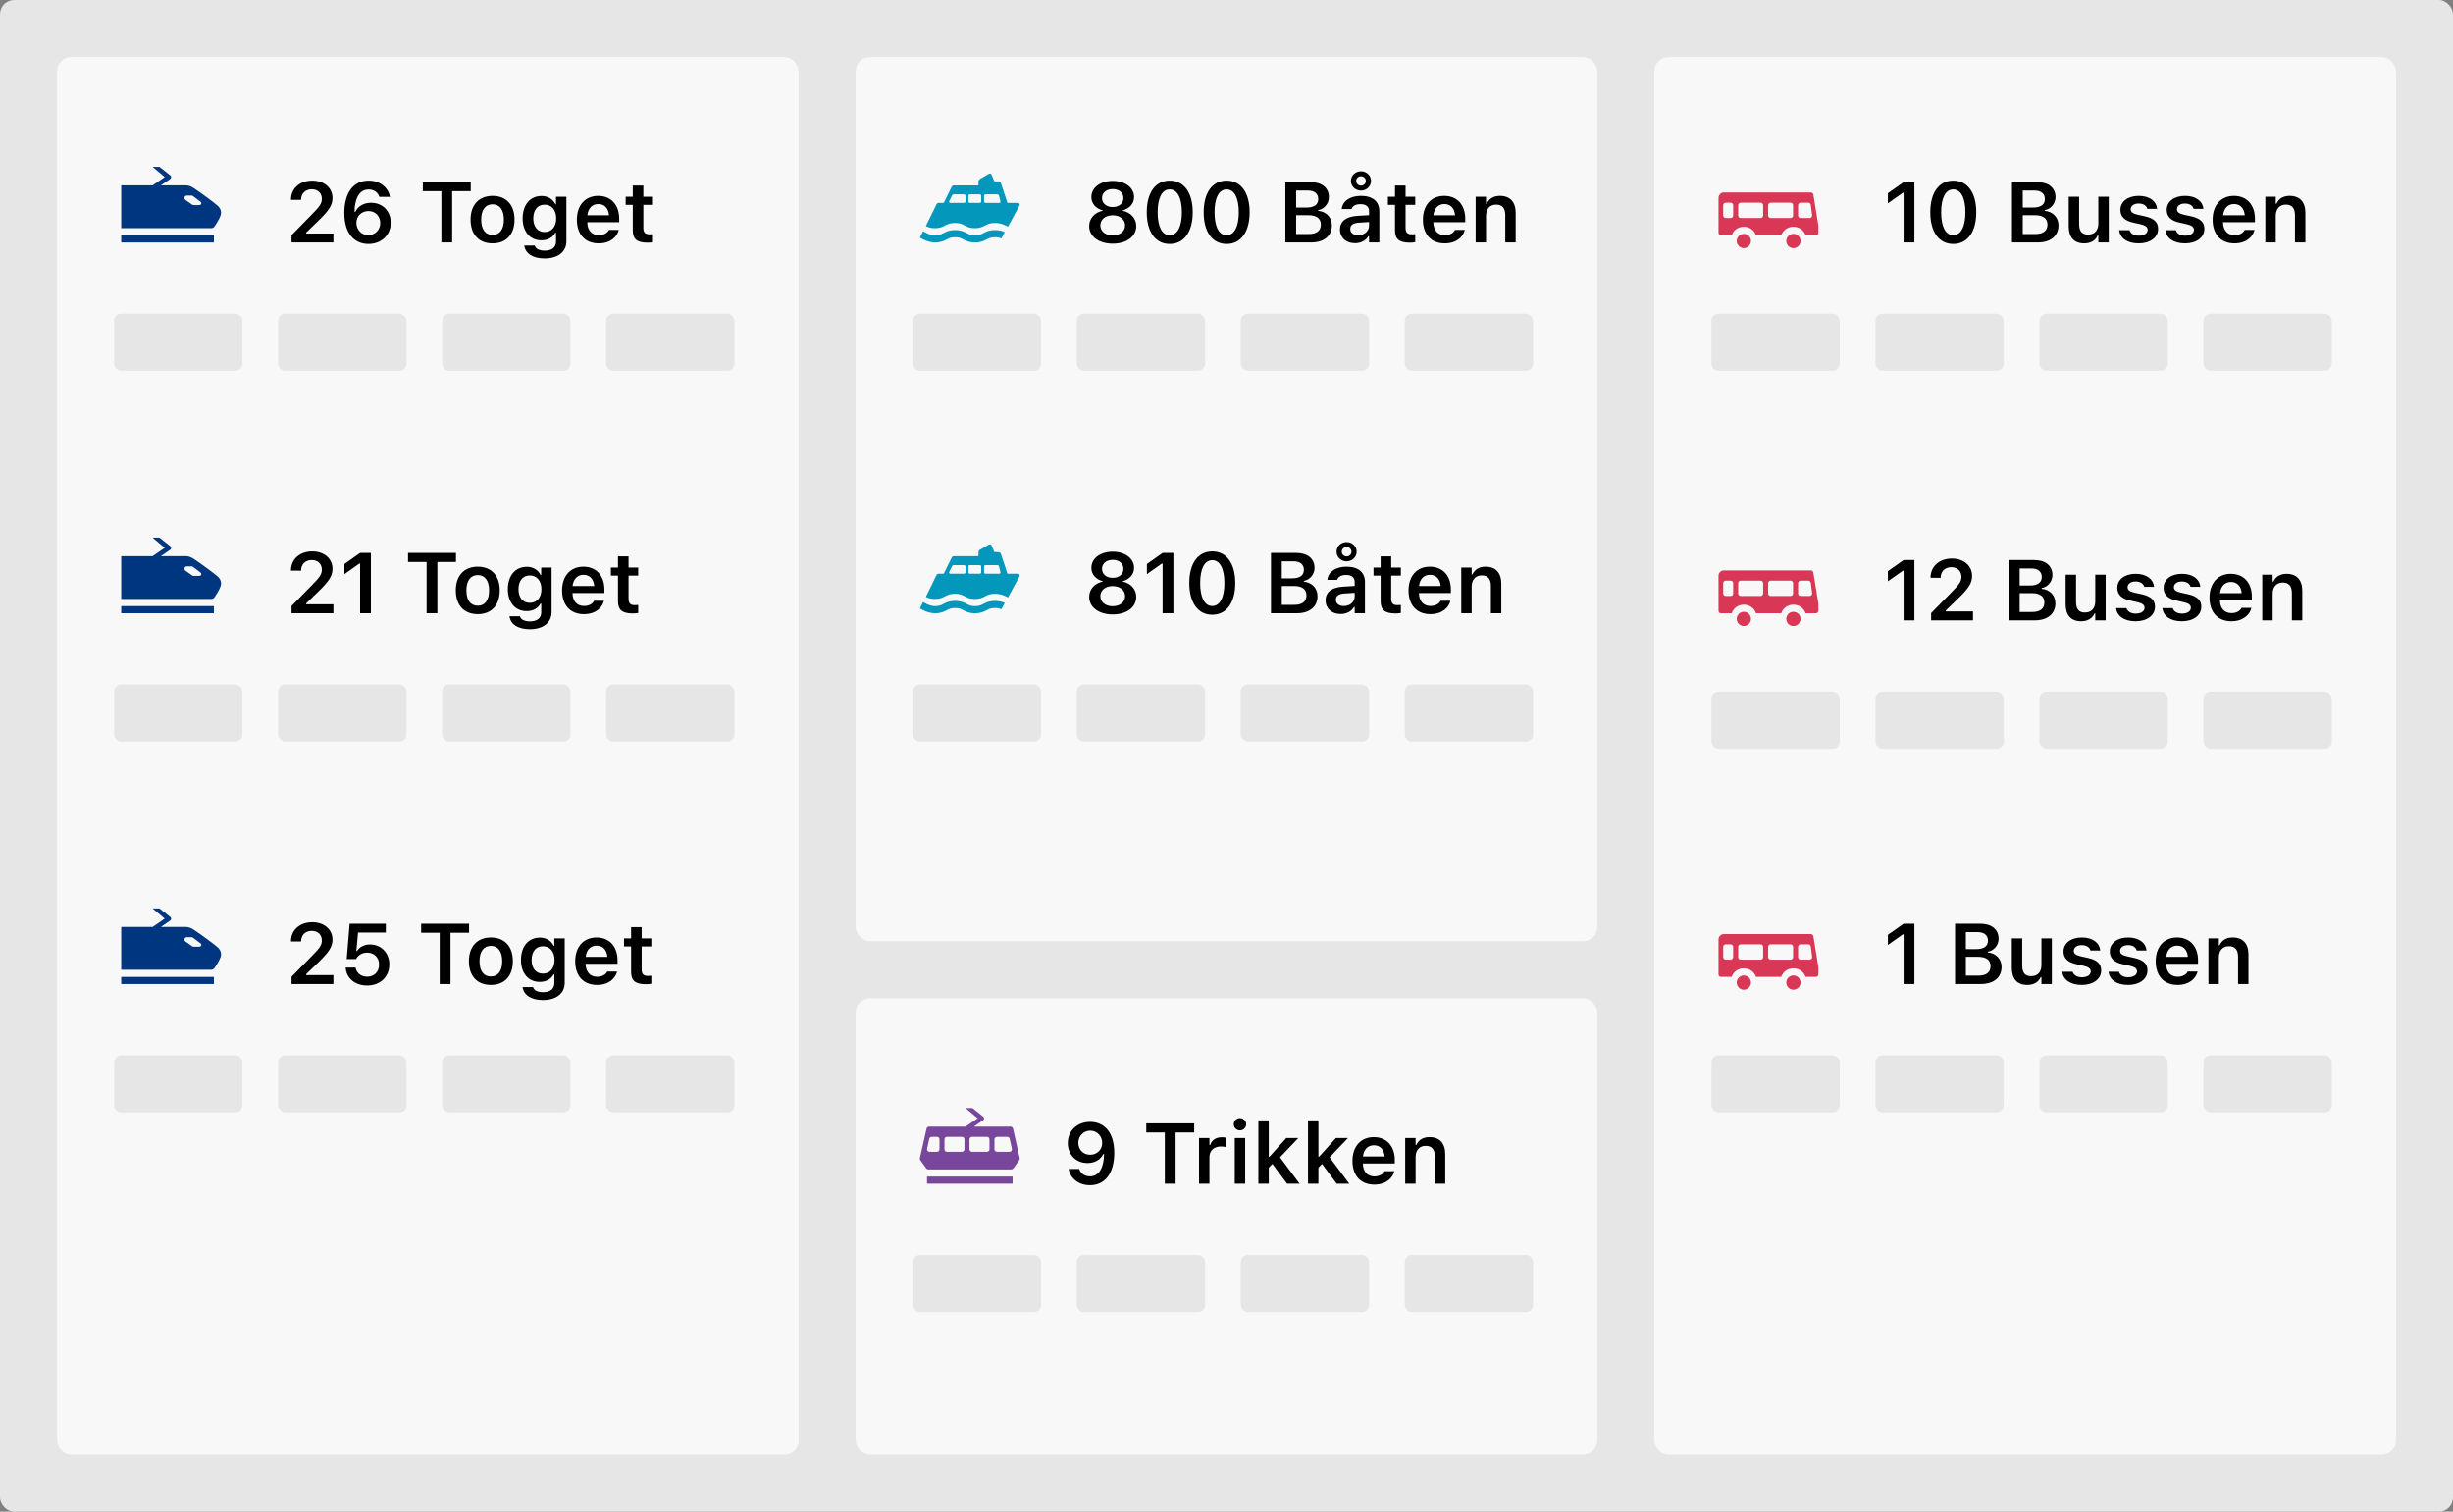 <svg width="344" height="212" viewBox="0 0 344 212" fill="none" xmlns="http://www.w3.org/2000/svg">
<rect x="0" y="0" width="344" height="212" fill="#808080" stroke="none"/>
<rect width="344" height="212" rx="2" fill="#E6E6E6"/>
<rect x="8" y="8" width="104" height="196" rx="2" fill="#F8F8F8"/>
<rect x="16" y="44" width="18" height="8" rx="1" fill="#E6E6E6"/>
<rect x="16" y="96" width="18" height="8" rx="1" fill="#E6E6E6"/>
<rect x="16" y="148" width="18" height="8" rx="1" fill="#E6E6E6"/>
<rect x="39" y="44" width="18" height="8" rx="1" fill="#E6E6E6"/>
<rect x="39" y="96" width="18" height="8" rx="1" fill="#E6E6E6"/>
<rect x="39" y="148" width="18" height="8" rx="1" fill="#E6E6E6"/>
<rect x="62" y="44" width="18" height="8" rx="1" fill="#E6E6E6"/>
<rect x="62" y="96" width="18" height="8" rx="1" fill="#E6E6E6"/>
<rect x="62" y="148" width="18" height="8" rx="1" fill="#E6E6E6"/>
<rect x="85" y="44" width="18" height="8" rx="1" fill="#E6E6E6"/>
<rect x="85" y="96" width="18" height="8" rx="1" fill="#E6E6E6"/>
<rect x="85" y="148" width="18" height="8" rx="1" fill="#E6E6E6"/>
<rect x="120" y="140" width="104" height="64" rx="2" fill="#F8F8F8"/>
<rect x="128" y="176" width="18" height="8" rx="1" fill="#E6E6E6"/>
<rect x="151" y="176" width="18" height="8" rx="1" fill="#E6E6E6"/>
<rect x="174" y="176" width="18" height="8" rx="1" fill="#E6E6E6"/>
<rect x="197" y="176" width="18" height="8" rx="1" fill="#E6E6E6"/>
<path d="M152.885 157.334C151.051 157.334 149.744 158.588 149.744 160.305V160.316C149.744 161.922 150.881 163.105 152.504 163.105C153.664 163.105 154.402 162.514 154.713 161.846H154.83C154.801 163.557 154.244 164.969 152.85 164.969C152.105 164.969 151.584 164.582 151.361 163.99L151.344 163.932H149.855L149.867 163.996C150.137 165.291 151.297 166.211 152.85 166.211C154.977 166.211 156.26 164.523 156.26 161.676V161.664C156.26 158.617 154.689 157.334 152.885 157.334ZM152.879 161.945C151.918 161.945 151.221 161.242 151.221 160.264V160.252C151.221 159.309 151.965 158.564 152.896 158.564C153.834 158.564 154.566 159.32 154.566 160.287V160.299C154.566 161.254 153.834 161.945 152.879 161.945ZM163.35 166H164.861V158.816H167.469V157.545H160.748V158.816H163.35V166ZM168.148 166H169.607V162.279C169.607 161.365 170.246 160.785 171.219 160.785C171.471 160.785 171.711 160.82 171.945 160.867V159.561C171.805 159.52 171.576 159.49 171.354 159.49C170.51 159.49 169.924 159.895 169.707 160.58H169.607V159.596H168.148V166ZM173.891 158.523C174.365 158.523 174.758 158.143 174.758 157.662C174.758 157.188 174.365 156.801 173.891 156.801C173.41 156.801 173.018 157.188 173.018 157.662C173.018 158.143 173.41 158.523 173.891 158.523ZM173.158 166H174.617V159.596H173.158V166ZM176.469 166H177.928V163.75L178.438 163.229L180.494 166H182.252L179.498 162.303L182.076 159.596H180.389L178.027 162.221H177.928V157.117H176.469V166ZM183.43 166H184.889V163.75L185.398 163.229L187.455 166H189.213L186.459 162.303L189.037 159.596H187.35L184.988 162.221H184.889V157.117H183.43V166ZM192.723 166.129C194.463 166.129 195.318 165.127 195.523 164.301L195.541 164.248H194.152L194.135 164.289C193.994 164.582 193.543 164.98 192.752 164.98C191.762 164.98 191.141 164.312 191.123 163.164H195.6V162.684C195.6 160.75 194.475 159.473 192.652 159.473C190.83 159.473 189.664 160.791 189.664 162.807V162.812C189.664 164.852 190.818 166.129 192.723 166.129ZM192.67 160.615C193.484 160.615 194.076 161.137 194.176 162.186H191.135C191.246 161.166 191.855 160.615 192.67 160.615ZM197.059 166H198.518V162.268C198.518 161.307 199.057 160.697 199.924 160.697C200.809 160.697 201.213 161.201 201.213 162.197V166H202.672V161.857C202.672 160.334 201.893 159.473 200.463 159.473C199.537 159.473 198.922 159.889 198.617 160.574H198.518V159.596H197.059V166Z" fill="black"/>
<path fill-rule="evenodd" clip-rule="evenodd" d="M141.561 161.533C141.666 161.533 141.766 161.485 141.833 161.402C141.9 161.32 141.925 161.211 141.902 161.107L141.593 159.707C141.557 159.546 141.416 159.432 141.251 159.432H141.085H140.159H139.81C139.616 159.432 139.459 159.589 139.459 159.782V161.183C139.459 161.377 139.616 161.533 139.81 161.533H140.159H141.561ZM138.41 161.532C138.603 161.532 138.76 161.376 138.76 161.182V159.782C138.76 159.589 138.603 159.432 138.41 159.432H136.31C136.116 159.432 135.959 159.589 135.959 159.782V161.182C135.959 161.376 136.116 161.532 136.31 161.532H138.41ZM134.899 161.532C135.092 161.532 135.25 161.376 135.25 161.182V159.782C135.25 159.589 135.092 159.432 134.899 159.432H132.799C132.605 159.432 132.449 159.589 132.449 159.782V161.182C132.449 161.376 132.605 161.532 132.799 161.532H134.899ZM131.4 161.533C131.593 161.533 131.75 161.377 131.75 161.182V159.782C131.75 159.589 131.593 159.432 131.4 159.432H131.187H130.659C130.495 159.432 130.352 159.546 130.317 159.707L130.008 161.107C129.985 161.211 130.01 161.32 130.077 161.402C130.143 161.485 130.244 161.533 130.35 161.533H131.034H131.035H131.4ZM141.721 158C141.884 158 142.026 158.113 142.062 158.273L142.991 162.381C143.016 162.503 142.989 162.63 142.917 162.732L142.105 163.855C142.039 163.945 141.934 164 141.821 164H135.577H135.086H134.414H130.179C130.066 164 129.961 163.945 129.895 163.855L129.083 162.732C129.011 162.63 128.984 162.503 129.009 162.381L129.938 158.273C129.974 158.113 130.116 158 130.279 158H135.406L137.105 156.834L135.404 155.4H136.368L137.862 156.579C137.943 156.639 138.004 156.73 138.004 156.855C138.004 156.977 137.955 157.035 137.854 157.11L136.566 158H141.721ZM142 166.001H130V165.001H142V166.001Z" fill="#78469A"/>
<rect x="120" y="8" width="104" height="124" rx="2" fill="#F8F8F8"/>
<rect x="128" y="44" width="18" height="8" rx="1" fill="#E6E6E6"/>
<rect x="128" y="96" width="18" height="8" rx="1" fill="#E6E6E6"/>
<rect x="151" y="44" width="18" height="8" rx="1" fill="#E6E6E6"/>
<rect x="151" y="96" width="18" height="8" rx="1" fill="#E6E6E6"/>
<rect x="174" y="44" width="18" height="8" rx="1" fill="#E6E6E6"/>
<rect x="174" y="96" width="18" height="8" rx="1" fill="#E6E6E6"/>
<rect x="197" y="44" width="18" height="8" rx="1" fill="#E6E6E6"/>
<rect x="197" y="96" width="18" height="8" rx="1" fill="#E6E6E6"/>
<path d="M156.043 34.17C157.988 34.17 159.342 33.162 159.342 31.715V31.703C159.342 30.619 158.557 29.781 157.426 29.553V29.518C158.393 29.26 159.037 28.551 159.037 27.643V27.631C159.037 26.33 157.795 25.375 156.043 25.375C154.291 25.375 153.049 26.33 153.049 27.631V27.643C153.049 28.551 153.693 29.26 154.66 29.518V29.553C153.535 29.781 152.744 30.619 152.744 31.703V31.715C152.744 33.162 154.098 34.17 156.043 34.17ZM156.043 29.037C155.158 29.037 154.543 28.521 154.543 27.783V27.771C154.543 27.033 155.158 26.518 156.043 26.518C156.928 26.518 157.543 27.033 157.543 27.771V27.783C157.543 28.521 156.928 29.037 156.043 29.037ZM156.043 33.016C155.029 33.016 154.309 32.43 154.309 31.615V31.604C154.309 30.783 155.018 30.191 156.043 30.191C157.062 30.191 157.777 30.783 157.777 31.604V31.615C157.777 32.43 157.057 33.016 156.043 33.016ZM164.035 34.211C166.045 34.211 167.264 32.506 167.264 29.775V29.764C167.264 27.033 166.045 25.334 164.035 25.334C162.025 25.334 160.818 27.033 160.818 29.764V29.775C160.818 32.506 162.025 34.211 164.035 34.211ZM164.035 32.986C162.957 32.986 162.342 31.779 162.342 29.775V29.764C162.342 27.76 162.957 26.564 164.035 26.564C165.113 26.564 165.74 27.76 165.74 29.764V29.775C165.74 31.779 165.113 32.986 164.035 32.986ZM172.016 34.211C174.025 34.211 175.244 32.506 175.244 29.775V29.764C175.244 27.033 174.025 25.334 172.016 25.334C170.006 25.334 168.799 27.033 168.799 29.764V29.775C168.799 32.506 170.006 34.211 172.016 34.211ZM172.016 32.986C170.938 32.986 170.322 31.779 170.322 29.775V29.764C170.322 27.76 170.938 26.564 172.016 26.564C173.094 26.564 173.721 27.76 173.721 29.764V29.775C173.721 31.779 173.094 32.986 172.016 32.986ZM180.254 34H183.869C185.674 34 186.775 33.086 186.775 31.604V31.592C186.775 30.496 185.99 29.676 184.854 29.57V29.465C185.703 29.33 186.359 28.545 186.359 27.66V27.648C186.359 26.354 185.393 25.545 183.787 25.545H180.254V34ZM183.418 26.723C184.332 26.723 184.865 27.162 184.865 27.912V27.924C184.865 28.691 184.297 29.107 183.225 29.107H181.766V26.723H183.418ZM183.465 30.18C184.619 30.18 185.229 30.631 185.229 31.486V31.498C185.229 32.359 184.637 32.822 183.523 32.822H181.766V30.18H183.465ZM190.859 26.729C191.633 26.729 192.266 26.131 192.266 25.375V25.369C192.266 24.613 191.633 24.021 190.859 24.021C190.08 24.021 189.447 24.613 189.447 25.369V25.375C189.447 26.131 190.08 26.729 190.859 26.729ZM190.859 26.037C190.484 26.037 190.18 25.744 190.18 25.375V25.369C190.18 25.006 190.479 24.719 190.859 24.719C191.234 24.719 191.539 25.006 191.539 25.369V25.375C191.539 25.744 191.234 26.037 190.859 26.037ZM190.016 34.105C190.859 34.105 191.539 33.742 191.891 33.121H191.99V34H193.432V29.623C193.432 28.27 192.506 27.473 190.859 27.473C189.336 27.473 188.305 28.188 188.164 29.266L188.158 29.318H189.535L189.541 29.295C189.688 28.873 190.121 28.633 190.789 28.633C191.574 28.633 191.99 28.984 191.99 29.623V30.174L190.344 30.273C188.785 30.367 187.912 31.035 187.912 32.178V32.19C187.912 33.355 188.797 34.105 190.016 34.105ZM189.354 32.119V32.107C189.354 31.58 189.734 31.281 190.549 31.229L191.99 31.135V31.65C191.99 32.412 191.34 32.986 190.461 32.986C189.816 32.986 189.354 32.664 189.354 32.119ZM197.703 34.029C197.984 34.029 198.254 34.006 198.465 33.965V32.84C198.289 32.857 198.178 32.863 197.973 32.863C197.363 32.863 197.111 32.594 197.111 31.955V28.727H198.465V27.596H197.111V26.025H195.629V27.596H194.633V28.727H195.629V32.301C195.629 33.537 196.232 34.029 197.703 34.029ZM202.602 34.129C204.342 34.129 205.197 33.127 205.402 32.301L205.42 32.248H204.031L204.014 32.289C203.873 32.582 203.422 32.98 202.631 32.98C201.641 32.98 201.02 32.312 201.002 31.164H205.479V30.684C205.479 28.75 204.354 27.473 202.531 27.473C200.709 27.473 199.543 28.791 199.543 30.807V30.812C199.543 32.852 200.697 34.129 202.602 34.129ZM202.549 28.615C203.363 28.615 203.955 29.137 204.055 30.186H201.014C201.125 29.166 201.734 28.615 202.549 28.615ZM206.938 34H208.396V30.268C208.396 29.307 208.936 28.697 209.803 28.697C210.688 28.697 211.092 29.201 211.092 30.197V34H212.551V29.857C212.551 28.334 211.771 27.473 210.342 27.473C209.416 27.473 208.801 27.889 208.496 28.574H208.396V27.596H206.938V34Z" fill="black"/>
<path d="M156.043 86.17C157.988 86.17 159.342 85.162 159.342 83.715V83.703C159.342 82.619 158.557 81.781 157.426 81.553V81.518C158.393 81.26 159.037 80.551 159.037 79.643V79.631C159.037 78.33 157.795 77.375 156.043 77.375C154.291 77.375 153.049 78.33 153.049 79.631V79.643C153.049 80.551 153.693 81.26 154.66 81.518V81.553C153.535 81.781 152.744 82.619 152.744 83.703V83.715C152.744 85.162 154.098 86.17 156.043 86.17ZM156.043 81.037C155.158 81.037 154.543 80.522 154.543 79.783V79.772C154.543 79.033 155.158 78.518 156.043 78.518C156.928 78.518 157.543 79.033 157.543 79.772V79.783C157.543 80.522 156.928 81.037 156.043 81.037ZM156.043 85.016C155.029 85.016 154.309 84.43 154.309 83.615V83.603C154.309 82.783 155.018 82.191 156.043 82.191C157.062 82.191 157.777 82.783 157.777 83.603V83.615C157.777 84.43 157.057 85.016 156.043 85.016ZM163.039 86H164.551V77.545H163.045L160.836 79.098V80.522L162.939 79.033H163.039V86ZM170 86.211C172.01 86.211 173.229 84.506 173.229 81.775V81.764C173.229 79.033 172.01 77.334 170 77.334C167.99 77.334 166.783 79.033 166.783 81.764V81.775C166.783 84.506 167.99 86.211 170 86.211ZM170 84.986C168.922 84.986 168.307 83.779 168.307 81.775V81.764C168.307 79.76 168.922 78.564 170 78.564C171.078 78.564 171.705 79.76 171.705 81.764V81.775C171.705 83.779 171.078 84.986 170 84.986ZM178.238 86H181.854C183.658 86 184.76 85.086 184.76 83.603V83.592C184.76 82.496 183.975 81.676 182.838 81.57V81.465C183.688 81.33 184.344 80.545 184.344 79.66V79.648C184.344 78.353 183.377 77.545 181.771 77.545H178.238V86ZM181.402 78.723C182.316 78.723 182.85 79.162 182.85 79.912V79.924C182.85 80.691 182.281 81.107 181.209 81.107H179.75V78.723H181.402ZM181.449 82.18C182.604 82.18 183.213 82.631 183.213 83.486V83.498C183.213 84.359 182.621 84.822 181.508 84.822H179.75V82.18H181.449ZM188.844 78.728C189.617 78.728 190.25 78.131 190.25 77.375V77.369C190.25 76.613 189.617 76.022 188.844 76.022C188.064 76.022 187.432 76.613 187.432 77.369V77.375C187.432 78.131 188.064 78.728 188.844 78.728ZM188.844 78.037C188.469 78.037 188.164 77.744 188.164 77.375V77.369C188.164 77.006 188.463 76.719 188.844 76.719C189.219 76.719 189.523 77.006 189.523 77.369V77.375C189.523 77.744 189.219 78.037 188.844 78.037ZM188 86.106C188.844 86.106 189.523 85.742 189.875 85.121H189.975V86H191.416V81.623C191.416 80.269 190.49 79.473 188.844 79.473C187.32 79.473 186.289 80.188 186.148 81.266L186.143 81.318H187.52L187.525 81.295C187.672 80.873 188.105 80.633 188.773 80.633C189.559 80.633 189.975 80.984 189.975 81.623V82.174L188.328 82.273C186.77 82.367 185.896 83.035 185.896 84.178V84.189C185.896 85.356 186.781 86.106 188 86.106ZM187.338 84.119V84.107C187.338 83.58 187.719 83.281 188.533 83.228L189.975 83.135V83.65C189.975 84.412 189.324 84.986 188.445 84.986C187.801 84.986 187.338 84.664 187.338 84.119ZM195.688 86.029C195.969 86.029 196.238 86.006 196.449 85.965V84.84C196.273 84.857 196.162 84.863 195.957 84.863C195.348 84.863 195.096 84.594 195.096 83.955V80.727H196.449V79.596H195.096V78.025H193.613V79.596H192.617V80.727H193.613V84.301C193.613 85.537 194.217 86.029 195.688 86.029ZM200.586 86.129C202.326 86.129 203.182 85.127 203.387 84.301L203.404 84.248H202.016L201.998 84.289C201.857 84.582 201.406 84.981 200.615 84.981C199.625 84.981 199.004 84.312 198.986 83.164H203.463V82.684C203.463 80.75 202.338 79.473 200.516 79.473C198.693 79.473 197.527 80.791 197.527 82.807V82.812C197.527 84.852 198.682 86.129 200.586 86.129ZM200.533 80.615C201.348 80.615 201.939 81.137 202.039 82.186H198.998C199.109 81.166 199.719 80.615 200.533 80.615ZM204.922 86H206.381V82.268C206.381 81.307 206.92 80.697 207.787 80.697C208.672 80.697 209.076 81.201 209.076 82.197V86H210.535V81.857C210.535 80.334 209.756 79.473 208.326 79.473C207.4 79.473 206.785 79.889 206.48 80.574H206.381V79.596H204.922V86Z" fill="black"/>
<path fill-rule="evenodd" clip-rule="evenodd" d="M138.202 28.459L140.135 28.458C140.244 28.458 140.346 28.394 140.293 28.229L140.1 27.449C140.073 27.337 139.971 27.258 139.856 27.258H138.202C138.091 27.258 138 27.348 138 27.459V28.258C138 28.369 138.091 28.459 138.202 28.459ZM137.397 28.458C137.509 28.458 137.601 28.367 137.601 28.254V27.461C137.601 27.349 137.509 27.258 137.397 27.258H136.004C135.892 27.258 135.8 27.349 135.8 27.461V28.254C135.8 28.367 135.892 28.458 136.004 28.458H137.397ZM135.197 28.458C135.307 28.458 135.397 28.368 135.397 28.258V27.458C135.397 27.347 135.307 27.258 135.197 27.258H133.747C133.651 27.258 133.562 27.312 133.519 27.399L133.138 28.179C133.035 28.36 133.147 28.458 133.271 28.458H135.197ZM142.087 28.458H142.749C142.939 28.458 143.059 28.661 142.968 28.827L141.358 31.79L141.348 31.785C140.953 31.569 140.403 31.269 139.513 31.269C138.814 31.269 138.464 31.453 138.113 31.636C137.763 31.819 137.413 32.002 136.712 32.002C136.013 32.002 135.663 31.819 135.314 31.636C134.963 31.453 134.613 31.269 133.912 31.269C133.213 31.269 132.863 31.453 132.513 31.636C132.164 31.819 131.814 32.002 131.113 32.002C130.495 32.002 130.151 31.859 129.837 31.7L131.333 28.653C131.392 28.534 131.514 28.458 131.647 28.458H131.75H131.986H132.315C132.336 28.458 132.355 28.444 132.362 28.424L133.46 26.199C133.52 26.079 133.643 26.002 133.778 26.002H135.556H137.169C137.19 26.002 137.215 25.988 137.215 25.948V25.485C137.215 25.315 137.31 25.159 137.459 25.083L138.672 24.377C138.875 24.277 139.016 24.389 139.089 24.575L139.43 25.399C139.437 25.42 139.455 25.433 139.476 25.434H140.031C140.18 25.434 140.313 25.531 140.361 25.676L141.268 28.421C141.275 28.443 141.295 28.458 141.318 28.458H141.857H142.087ZM135.105 33.578C135.483 33.776 135.913 34.002 136.736 34.002C137.559 34.002 137.989 33.776 138.367 33.578L138.368 33.577C138.698 33.404 138.959 33.268 139.536 33.268C139.948 33.268 140.199 33.337 140.429 33.44L140.908 32.56C140.582 32.405 140.178 32.268 139.536 32.268C138.713 32.268 138.282 32.493 137.903 32.692L137.902 32.693C137.573 32.865 137.312 33.002 136.736 33.002C136.16 33.002 135.899 32.865 135.57 32.693L135.569 32.692C135.19 32.493 134.759 32.268 133.936 32.268C133.113 32.268 132.683 32.493 132.303 32.692L132.301 32.693C131.972 32.866 131.712 33.002 131.135 33.002C130.395 33.002 129.698 32.567 129.644 32.533L129.642 32.532L129.446 32.424L129 33.317L129.129 33.389C129.167 33.414 130.084 34.002 131.135 34.002C131.956 34.002 132.385 33.778 132.764 33.579L132.768 33.577C133.098 33.404 133.359 33.268 133.936 33.268C134.513 33.268 134.774 33.404 135.104 33.577L135.105 33.578Z" fill="#0497BC"/>
<path fill-rule="evenodd" clip-rule="evenodd" d="M138.202 80.459L140.135 80.458C140.244 80.458 140.346 80.394 140.293 80.229L140.1 79.449C140.073 79.337 139.971 79.258 139.856 79.258H138.202C138.091 79.258 138 79.348 138 79.459V80.258C138 80.369 138.091 80.459 138.202 80.459ZM137.397 80.458C137.509 80.458 137.601 80.367 137.601 80.254V79.461C137.601 79.349 137.509 79.258 137.397 79.258H136.004C135.892 79.258 135.8 79.349 135.8 79.461V80.254C135.8 80.367 135.892 80.458 136.004 80.458H137.397ZM135.197 80.458C135.307 80.458 135.397 80.368 135.397 80.258V79.458C135.397 79.347 135.307 79.258 135.197 79.258H133.747C133.651 79.258 133.562 79.312 133.519 79.399L133.138 80.179C133.035 80.36 133.147 80.458 133.271 80.458H135.197ZM142.087 80.458H142.749C142.939 80.458 143.059 80.661 142.968 80.827L141.358 83.79L141.348 83.784C140.953 83.569 140.403 83.269 139.513 83.269C138.814 83.269 138.464 83.453 138.113 83.636C137.763 83.819 137.413 84.002 136.712 84.002C136.013 84.002 135.663 83.819 135.314 83.636C134.963 83.453 134.613 83.269 133.912 83.269C133.213 83.269 132.863 83.453 132.513 83.636C132.164 83.819 131.814 84.002 131.113 84.002C130.495 84.002 130.151 83.859 129.837 83.7L131.333 80.653C131.392 80.534 131.514 80.458 131.647 80.458H131.75H131.986H132.315C132.336 80.458 132.355 80.444 132.362 80.424L133.46 78.199C133.52 78.079 133.643 78.002 133.778 78.002H135.556H137.169C137.19 78.002 137.215 77.988 137.215 77.948V77.485C137.215 77.315 137.31 77.159 137.459 77.083L138.672 76.377C138.875 76.277 139.016 76.389 139.089 76.575L139.43 77.399C139.437 77.42 139.455 77.433 139.476 77.434H140.031C140.18 77.434 140.313 77.531 140.361 77.676L141.268 80.421C141.275 80.443 141.295 80.458 141.318 80.458H141.857H142.087ZM135.105 85.578C135.483 85.776 135.913 86.002 136.736 86.002C137.559 86.002 137.989 85.776 138.367 85.578L138.368 85.577C138.698 85.404 138.959 85.268 139.536 85.268C139.948 85.268 140.199 85.337 140.429 85.44L140.908 84.56C140.582 84.405 140.178 84.268 139.536 84.268C138.713 84.268 138.282 84.493 137.903 84.692L137.902 84.692C137.573 84.865 137.312 85.002 136.736 85.002C136.16 85.002 135.899 84.865 135.57 84.692L135.569 84.692C135.19 84.493 134.759 84.268 133.936 84.268C133.113 84.268 132.683 84.493 132.303 84.692L132.301 84.693C131.972 84.866 131.712 85.002 131.135 85.002C130.395 85.002 129.698 84.567 129.644 84.533L129.642 84.532L129.446 84.424L129 85.317L129.129 85.389C129.167 85.414 130.084 86.002 131.135 86.002C131.956 86.002 132.385 85.778 132.764 85.579L132.768 85.577C133.098 85.404 133.359 85.268 133.936 85.268C134.513 85.268 134.774 85.404 135.104 85.577L135.105 85.578Z" fill="#0497BC"/>
<rect x="232" y="8" width="104" height="196" rx="2" fill="#F8F8F8"/>
<path d="M40.885 34H46.756V32.746H42.93V32.623L44.623 30.982C46.164 29.5 46.627 28.738 46.627 27.777V27.76C46.627 26.336 45.443 25.334 43.797 25.334C42.033 25.334 40.803 26.436 40.803 28.012L40.809 28.029L42.215 28.035L42.221 28.012C42.221 27.139 42.824 26.547 43.721 26.547C44.6 26.547 45.133 27.109 45.133 27.889V27.906C45.133 28.557 44.81 28.984 43.662 30.145L40.885 32.98V34ZM51.66 34.211C53.494 34.211 54.801 32.957 54.801 31.24V31.229C54.801 29.623 53.664 28.439 52.041 28.439C50.881 28.439 50.143 29.031 49.832 29.699H49.715C49.744 27.988 50.301 26.576 51.695 26.576C52.44 26.576 52.961 26.963 53.184 27.555L53.207 27.613H54.69L54.678 27.549C54.408 26.254 53.248 25.334 51.695 25.334C49.568 25.334 48.285 27.021 48.285 29.869V29.881C48.285 32.928 49.855 34.211 51.66 34.211ZM49.978 31.258V31.246C49.978 30.291 50.711 29.6 51.666 29.6C52.627 29.6 53.324 30.303 53.324 31.281V31.293C53.324 32.236 52.586 32.98 51.648 32.98C50.711 32.98 49.978 32.225 49.978 31.258ZM61.897 34H63.408V26.816H66.016V25.545H59.295V26.816H61.897V34ZM69.074 34.129C70.99 34.129 72.156 32.875 72.156 30.801V30.789C72.156 28.727 70.984 27.473 69.074 27.473C67.17 27.473 65.992 28.732 65.992 30.789V30.801C65.992 32.875 67.152 34.129 69.074 34.129ZM69.074 32.945C68.061 32.945 67.481 32.154 67.481 30.807V30.795C67.481 29.447 68.061 28.65 69.074 28.65C70.082 28.65 70.662 29.447 70.662 30.795V30.807C70.662 32.154 70.088 32.945 69.074 32.945ZM76.375 36.25C78.244 36.25 79.428 35.318 79.428 33.842V27.596H77.969V28.65H77.893C77.529 27.924 76.838 27.49 75.953 27.49C74.301 27.49 73.293 28.768 73.293 30.619V30.631C73.293 32.447 74.301 33.701 75.924 33.701C76.809 33.701 77.506 33.326 77.875 32.641H77.975V33.865C77.975 34.685 77.394 35.148 76.398 35.148C75.584 35.148 75.098 34.861 74.998 34.451L74.992 34.434H73.533L73.527 34.451C73.674 35.529 74.688 36.25 76.375 36.25ZM76.375 32.541C75.361 32.541 74.787 31.762 74.787 30.631V30.619C74.787 29.488 75.361 28.703 76.375 28.703C77.383 28.703 77.998 29.488 77.998 30.619V30.631C77.998 31.762 77.389 32.541 76.375 32.541ZM83.957 34.129C85.697 34.129 86.553 33.127 86.758 32.301L86.775 32.248H85.387L85.369 32.289C85.228 32.582 84.777 32.98 83.986 32.98C82.996 32.98 82.375 32.312 82.357 31.164H86.834V30.684C86.834 28.75 85.709 27.473 83.887 27.473C82.064 27.473 80.898 28.791 80.898 30.807V30.812C80.898 32.852 82.053 34.129 83.957 34.129ZM83.904 28.615C84.719 28.615 85.311 29.137 85.41 30.186H82.369C82.481 29.166 83.09 28.615 83.904 28.615ZM90.812 34.029C91.094 34.029 91.363 34.006 91.574 33.965V32.84C91.398 32.857 91.287 32.863 91.082 32.863C90.473 32.863 90.221 32.594 90.221 31.955V28.727H91.574V27.596H90.221V26.025H88.738V27.596H87.742V28.727H88.738V32.301C88.738 33.537 89.342 34.029 90.812 34.029Z" fill="black"/>
<path d="M40.885 86H46.756V84.746H42.93V84.623L44.623 82.982C46.164 81.5 46.627 80.738 46.627 79.777V79.76C46.627 78.336 45.443 77.334 43.797 77.334C42.033 77.334 40.803 78.436 40.803 80.012L40.809 80.029L42.215 80.035L42.221 80.012C42.221 79.139 42.824 78.547 43.721 78.547C44.6 78.547 45.133 79.109 45.133 79.889V79.906C45.133 80.557 44.81 80.984 43.662 82.144L40.885 84.981V86ZM50.5 86H52.012V77.545H50.506L48.297 79.098V80.522L50.4 79.033H50.5V86ZM59.822 86H61.334V78.816H63.941V77.545H57.221V78.816H59.822V86ZM67 86.129C68.916 86.129 70.082 84.875 70.082 82.801V82.789C70.082 80.727 68.91 79.473 67 79.473C65.096 79.473 63.918 80.732 63.918 82.789V82.801C63.918 84.875 65.078 86.129 67 86.129ZM67 84.945C65.986 84.945 65.406 84.154 65.406 82.807V82.795C65.406 81.447 65.986 80.65 67 80.65C68.008 80.65 68.588 81.447 68.588 82.795V82.807C68.588 84.154 68.014 84.945 67 84.945ZM74.301 88.25C76.17 88.25 77.353 87.318 77.353 85.842V79.596H75.894V80.65H75.818C75.455 79.924 74.764 79.49 73.879 79.49C72.227 79.49 71.219 80.768 71.219 82.619V82.631C71.219 84.447 72.227 85.701 73.85 85.701C74.734 85.701 75.432 85.326 75.801 84.641H75.9V85.865C75.9 86.686 75.32 87.148 74.324 87.148C73.51 87.148 73.023 86.861 72.924 86.451L72.918 86.434H71.459L71.453 86.451C71.6 87.529 72.613 88.25 74.301 88.25ZM74.301 84.541C73.287 84.541 72.713 83.762 72.713 82.631V82.619C72.713 81.488 73.287 80.703 74.301 80.703C75.309 80.703 75.924 81.488 75.924 82.619V82.631C75.924 83.762 75.314 84.541 74.301 84.541ZM81.883 86.129C83.623 86.129 84.478 85.127 84.684 84.301L84.701 84.248H83.312L83.295 84.289C83.154 84.582 82.703 84.981 81.912 84.981C80.922 84.981 80.301 84.312 80.283 83.164H84.76V82.684C84.76 80.75 83.635 79.473 81.812 79.473C79.99 79.473 78.824 80.791 78.824 82.807V82.812C78.824 84.852 79.978 86.129 81.883 86.129ZM81.83 80.615C82.644 80.615 83.236 81.137 83.336 82.186H80.295C80.406 81.166 81.016 80.615 81.83 80.615ZM88.738 86.029C89.019 86.029 89.289 86.006 89.5 85.965V84.84C89.324 84.857 89.213 84.863 89.008 84.863C88.398 84.863 88.147 84.594 88.147 83.955V80.727H89.5V79.596H88.147V78.025H86.664V79.596H85.668V80.727H86.664V84.301C86.664 85.537 87.268 86.029 88.738 86.029Z" fill="black"/>
<path d="M40.885 138H46.756V136.746H42.93V136.623L44.623 134.982C46.164 133.5 46.627 132.738 46.627 131.777V131.76C46.627 130.336 45.443 129.334 43.797 129.334C42.033 129.334 40.803 130.436 40.803 132.012L40.809 132.029L42.215 132.035L42.221 132.012C42.221 131.139 42.824 130.547 43.721 130.547C44.6 130.547 45.133 131.109 45.133 131.889V131.906C45.133 132.557 44.81 132.984 43.662 134.145L40.885 136.98V138ZM51.484 138.211C53.312 138.211 54.596 137.01 54.596 135.252V135.24C54.596 133.623 53.453 132.451 51.877 132.451C51.08 132.451 50.424 132.791 50.072 133.359H49.973L50.207 130.787H54.103V129.545H49.029L48.619 134.496H49.914C50.014 134.309 50.154 134.145 50.307 134.016C50.617 133.734 51.027 133.594 51.502 133.594C52.469 133.594 53.16 134.285 53.16 135.27V135.281C53.16 136.277 52.48 136.975 51.49 136.975C50.623 136.975 49.984 136.424 49.873 135.732L49.867 135.691H48.473L48.478 135.768C48.59 137.156 49.756 138.211 51.484 138.211ZM61.662 138H63.174V130.816H65.781V129.545H59.06V130.816H61.662V138ZM68.84 138.129C70.756 138.129 71.922 136.875 71.922 134.801V134.789C71.922 132.727 70.75 131.473 68.84 131.473C66.936 131.473 65.758 132.732 65.758 134.789V134.801C65.758 136.875 66.918 138.129 68.84 138.129ZM68.84 136.945C67.826 136.945 67.246 136.154 67.246 134.807V134.795C67.246 133.447 67.826 132.65 68.84 132.65C69.848 132.65 70.428 133.447 70.428 134.795V134.807C70.428 136.154 69.853 136.945 68.84 136.945ZM76.141 140.25C78.01 140.25 79.193 139.318 79.193 137.842V131.596H77.734V132.65H77.658C77.295 131.924 76.603 131.49 75.719 131.49C74.066 131.49 73.059 132.768 73.059 134.619V134.631C73.059 136.447 74.066 137.701 75.689 137.701C76.574 137.701 77.272 137.326 77.641 136.641H77.74V137.865C77.74 138.686 77.16 139.148 76.164 139.148C75.35 139.148 74.863 138.861 74.764 138.451L74.758 138.434H73.299L73.293 138.451C73.439 139.529 74.453 140.25 76.141 140.25ZM76.141 136.541C75.127 136.541 74.553 135.762 74.553 134.631V134.619C74.553 133.488 75.127 132.703 76.141 132.703C77.148 132.703 77.764 133.488 77.764 134.619V134.631C77.764 135.762 77.154 136.541 76.141 136.541ZM83.723 138.129C85.463 138.129 86.318 137.127 86.523 136.301L86.541 136.248H85.152L85.135 136.289C84.994 136.582 84.543 136.98 83.752 136.98C82.762 136.98 82.141 136.312 82.123 135.164H86.6V134.684C86.6 132.75 85.475 131.473 83.652 131.473C81.83 131.473 80.664 132.791 80.664 134.807V134.812C80.664 136.852 81.818 138.129 83.723 138.129ZM83.67 132.615C84.484 132.615 85.076 133.137 85.176 134.186H82.135C82.246 133.166 82.856 132.615 83.67 132.615ZM90.578 138.029C90.859 138.029 91.129 138.006 91.34 137.965V136.84C91.164 136.857 91.053 136.863 90.848 136.863C90.238 136.863 89.986 136.594 89.986 135.955V132.727H91.34V131.596H89.986V130.025H88.504V131.596H87.508V132.727H88.504V136.301C88.504 137.537 89.107 138.029 90.578 138.029Z" fill="black"/>
<path fill-rule="evenodd" clip-rule="evenodd" d="M27.896 28.764C28.04 28.764 28.168 28.729 28.213 28.593C28.258 28.457 28.211 28.364 28.097 28.278L27.063 27.499C27.004 27.456 26.934 27.432 26.862 27.432H26.196C26.053 27.432 25.926 27.524 25.88 27.659C25.835 27.795 25.881 27.945 25.996 28.031L26.946 28.701C27.034 28.767 27.134 28.766 27.206 28.765C27.215 28.765 27.223 28.764 27.231 28.764H27.896ZM30.659 28.991C30.698 29.031 30.729 29.065 30.75 29.1C30.905 29.306 31 29.557 31 29.834C31 30.327 30.591 30.981 30.1 31.736C29.992 31.901 29.809 32.001 29.611 32.001H17V26H21.402L23.102 24.833L21.4 23.4H22.364L23.858 24.579C23.939 24.638 24 24.729 24 24.854C24 24.977 23.952 25.034 23.851 25.11L22.557 26H26.096C26.336 26 26.736 26.096 27.095 26.332C28.192 27.055 30.216 28.546 30.531 28.86C30.548 28.878 30.563 28.893 30.577 28.908C30.594 28.925 30.61 28.94 30.624 28.955C30.636 28.966 30.648 28.979 30.659 28.991ZM30 34.001H17V33.001H30V34.001Z" fill="#00367F"/>
<path fill-rule="evenodd" clip-rule="evenodd" d="M27.896 80.764C28.04 80.764 28.168 80.729 28.213 80.593C28.258 80.457 28.211 80.364 28.097 80.278L27.063 79.499C27.004 79.456 26.934 79.432 26.862 79.432H26.196C26.053 79.432 25.926 79.524 25.88 79.659C25.835 79.795 25.881 79.945 25.996 80.031L26.946 80.701C27.034 80.767 27.134 80.766 27.206 80.765C27.215 80.764 27.223 80.764 27.231 80.764H27.896ZM30.659 80.991C30.698 81.031 30.729 81.065 30.75 81.1C30.905 81.306 31 81.557 31 81.834C31 82.327 30.591 82.981 30.1 83.736C29.992 83.901 29.809 84.001 29.611 84.001H17V78H21.402L23.102 76.833L21.4 75.4H22.364L23.858 76.579C23.939 76.638 24 76.729 24 76.854C24 76.977 23.952 77.034 23.851 77.11L22.557 78H26.096C26.336 78 26.736 78.096 27.095 78.332C28.192 79.055 30.216 80.546 30.531 80.86C30.548 80.877 30.563 80.893 30.577 80.908C30.594 80.925 30.61 80.94 30.624 80.955C30.636 80.966 30.648 80.979 30.659 80.991ZM30 86.001H17V85.001H30V86.001Z" fill="#00367F"/>
<path fill-rule="evenodd" clip-rule="evenodd" d="M27.896 132.764C28.04 132.764 28.168 132.729 28.213 132.593C28.258 132.457 28.211 132.364 28.097 132.278L27.063 131.499C27.004 131.456 26.934 131.432 26.862 131.432H26.196C26.053 131.432 25.926 131.524 25.88 131.659C25.835 131.795 25.881 131.945 25.996 132.031L26.946 132.701C27.034 132.767 27.134 132.766 27.206 132.765C27.215 132.765 27.223 132.764 27.231 132.764H27.896ZM30.659 132.991C30.698 133.031 30.729 133.065 30.75 133.1C30.905 133.306 31 133.557 31 133.834C31 134.327 30.591 134.981 30.1 135.736C29.992 135.901 29.809 136.001 29.611 136.001H17V130H21.402L23.102 128.833L21.4 127.4H22.364L23.858 128.579C23.939 128.638 24 128.729 24 128.854C24 128.977 23.952 129.034 23.851 129.11L22.557 130H26.096C26.336 130 26.736 130.096 27.095 130.332C28.192 131.055 30.216 132.546 30.531 132.86C30.548 132.878 30.563 132.893 30.577 132.908C30.594 132.925 30.61 132.94 30.624 132.955C30.636 132.966 30.648 132.979 30.659 132.991ZM30 138.001H17V137.001H30V138.001Z" fill="#00367F"/>
<rect x="240" y="44" width="18" height="8" rx="1" fill="#E6E6E6"/>
<rect x="240" y="97" width="18" height="8" rx="1" fill="#E6E6E6"/>
<rect x="240" y="148" width="18" height="8" rx="1" fill="#E6E6E6"/>
<rect x="263" y="44" width="18" height="8" rx="1" fill="#E6E6E6"/>
<rect x="263" y="97" width="18" height="8" rx="1" fill="#E6E6E6"/>
<rect x="263" y="148" width="18" height="8" rx="1" fill="#E6E6E6"/>
<rect x="286" y="44" width="18" height="8" rx="1" fill="#E6E6E6"/>
<rect x="286" y="97" width="18" height="8" rx="1" fill="#E6E6E6"/>
<rect x="286" y="148" width="18" height="8" rx="1" fill="#E6E6E6"/>
<rect x="309" y="44" width="18" height="8" rx="1" fill="#E6E6E6"/>
<rect x="309" y="97" width="18" height="8" rx="1" fill="#E6E6E6"/>
<rect x="309" y="148" width="18" height="8" rx="1" fill="#E6E6E6"/>
<path d="M266.953 34H268.465V25.545H266.959L264.75 27.098V28.521L266.854 27.033H266.953V34ZM273.914 34.211C275.924 34.211 277.143 32.506 277.143 29.775V29.764C277.143 27.033 275.924 25.334 273.914 25.334C271.904 25.334 270.697 27.033 270.697 29.764V29.775C270.697 32.506 271.904 34.211 273.914 34.211ZM273.914 32.986C272.836 32.986 272.221 31.779 272.221 29.775V29.764C272.221 27.76 272.836 26.564 273.914 26.564C274.992 26.564 275.619 27.76 275.619 29.764V29.775C275.619 31.779 274.992 32.986 273.914 32.986ZM282.152 34H285.768C287.572 34 288.674 33.086 288.674 31.604V31.592C288.674 30.496 287.889 29.676 286.752 29.57V29.465C287.602 29.33 288.258 28.545 288.258 27.66V27.648C288.258 26.354 287.291 25.545 285.686 25.545H282.152V34ZM285.316 26.723C286.23 26.723 286.764 27.162 286.764 27.912V27.924C286.764 28.691 286.195 29.107 285.123 29.107H283.664V26.723H285.316ZM285.363 30.18C286.518 30.18 287.127 30.631 287.127 31.486V31.498C287.127 32.359 286.535 32.822 285.422 32.822H283.664V30.18H285.363ZM292.289 34.129C293.215 34.129 293.865 33.713 294.164 33.027H294.264V34H295.723V27.596H294.264V31.328C294.264 32.289 293.76 32.898 292.816 32.898C291.938 32.898 291.568 32.395 291.568 31.404V27.596H290.109V31.738C290.109 33.262 290.848 34.129 292.289 34.129ZM299.924 34.129C301.5 34.129 302.643 33.315 302.643 32.096V32.084C302.643 31.152 302.051 30.619 300.797 30.338L299.76 30.109C299.068 29.951 298.799 29.723 298.799 29.348V29.342C298.799 28.861 299.268 28.545 299.918 28.545C300.604 28.545 301.025 28.873 301.131 29.277L301.137 29.295H302.508V29.283C302.414 28.246 301.482 27.473 299.924 27.473C298.412 27.473 297.357 28.27 297.357 29.424V29.43C297.357 30.373 297.938 30.947 299.156 31.217L300.193 31.451C300.896 31.609 301.178 31.855 301.178 32.23V32.242C301.178 32.723 300.674 33.051 299.947 33.051C299.221 33.051 298.793 32.74 298.641 32.295L298.635 32.283H297.188V32.295C297.311 33.379 298.295 34.129 299.924 34.129ZM306.416 34.129C307.992 34.129 309.135 33.315 309.135 32.096V32.084C309.135 31.152 308.543 30.619 307.289 30.338L306.252 30.109C305.561 29.951 305.291 29.723 305.291 29.348V29.342C305.291 28.861 305.76 28.545 306.41 28.545C307.096 28.545 307.518 28.873 307.623 29.277L307.629 29.295H309V29.283C308.906 28.246 307.975 27.473 306.416 27.473C304.904 27.473 303.85 28.27 303.85 29.424V29.43C303.85 30.373 304.43 30.947 305.648 31.217L306.686 31.451C307.389 31.609 307.67 31.855 307.67 32.23V32.242C307.67 32.723 307.166 33.051 306.439 33.051C305.713 33.051 305.285 32.74 305.133 32.295L305.127 32.283H303.68V32.295C303.803 33.379 304.787 34.129 306.416 34.129ZM313.348 34.129C315.088 34.129 315.943 33.127 316.148 32.301L316.166 32.248H314.777L314.76 32.289C314.619 32.582 314.168 32.98 313.377 32.98C312.387 32.98 311.766 32.312 311.748 31.164H316.225V30.684C316.225 28.75 315.1 27.473 313.277 27.473C311.455 27.473 310.289 28.791 310.289 30.807V30.812C310.289 32.852 311.443 34.129 313.348 34.129ZM313.295 28.615C314.109 28.615 314.701 29.137 314.801 30.186H311.76C311.871 29.166 312.48 28.615 313.295 28.615ZM317.684 34H319.143V30.268C319.143 29.307 319.682 28.697 320.549 28.697C321.434 28.697 321.838 29.201 321.838 30.197V34H323.297V29.857C323.297 28.334 322.518 27.473 321.088 27.473C320.162 27.473 319.547 27.889 319.242 28.574H319.143V27.596H317.684V34Z" fill="black"/>
<path d="M266.953 87H268.465V78.545H266.959L264.75 80.098V81.522L266.854 80.033H266.953V87ZM270.814 87H276.686V85.746H272.859V85.623L274.553 83.982C276.094 82.5 276.557 81.738 276.557 80.777V80.76C276.557 79.336 275.373 78.334 273.727 78.334C271.963 78.334 270.732 79.436 270.732 81.012L270.738 81.029L272.145 81.035L272.15 81.012C272.15 80.139 272.754 79.547 273.65 79.547C274.529 79.547 275.062 80.109 275.062 80.889V80.906C275.062 81.557 274.74 81.984 273.592 83.144L270.814 85.981V87ZM281.719 87H285.334C287.139 87 288.24 86.086 288.24 84.603V84.592C288.24 83.496 287.455 82.676 286.318 82.57V82.465C287.168 82.33 287.824 81.545 287.824 80.66V80.648C287.824 79.353 286.857 78.545 285.252 78.545H281.719V87ZM284.883 79.723C285.797 79.723 286.33 80.162 286.33 80.912V80.924C286.33 81.691 285.762 82.107 284.689 82.107H283.23V79.723H284.883ZM284.93 83.18C286.084 83.18 286.693 83.631 286.693 84.486V84.498C286.693 85.359 286.102 85.822 284.988 85.822H283.23V83.18H284.93ZM291.855 87.129C292.781 87.129 293.432 86.713 293.73 86.027H293.83V87H295.289V80.596H293.83V84.328C293.83 85.289 293.326 85.898 292.383 85.898C291.504 85.898 291.135 85.394 291.135 84.404V80.596H289.676V84.738C289.676 86.262 290.414 87.129 291.855 87.129ZM299.49 87.129C301.066 87.129 302.209 86.314 302.209 85.096V85.084C302.209 84.152 301.617 83.619 300.363 83.338L299.326 83.109C298.635 82.951 298.365 82.723 298.365 82.348V82.342C298.365 81.861 298.834 81.545 299.484 81.545C300.17 81.545 300.592 81.873 300.697 82.277L300.703 82.295H302.074V82.283C301.98 81.246 301.049 80.473 299.49 80.473C297.979 80.473 296.924 81.269 296.924 82.424V82.43C296.924 83.373 297.504 83.947 298.723 84.217L299.76 84.451C300.463 84.609 300.744 84.856 300.744 85.231V85.242C300.744 85.723 300.24 86.051 299.514 86.051C298.787 86.051 298.359 85.74 298.207 85.295L298.201 85.283H296.754V85.295C296.877 86.379 297.861 87.129 299.49 87.129ZM305.982 87.129C307.559 87.129 308.701 86.314 308.701 85.096V85.084C308.701 84.152 308.109 83.619 306.855 83.338L305.818 83.109C305.127 82.951 304.857 82.723 304.857 82.348V82.342C304.857 81.861 305.326 81.545 305.977 81.545C306.662 81.545 307.084 81.873 307.189 82.277L307.195 82.295H308.566V82.283C308.473 81.246 307.541 80.473 305.982 80.473C304.471 80.473 303.416 81.269 303.416 82.424V82.43C303.416 83.373 303.996 83.947 305.215 84.217L306.252 84.451C306.955 84.609 307.236 84.856 307.236 85.231V85.242C307.236 85.723 306.732 86.051 306.006 86.051C305.279 86.051 304.852 85.74 304.699 85.295L304.693 85.283H303.246V85.295C303.369 86.379 304.354 87.129 305.982 87.129ZM312.914 87.129C314.654 87.129 315.51 86.127 315.715 85.301L315.732 85.248H314.344L314.326 85.289C314.186 85.582 313.734 85.981 312.943 85.981C311.953 85.981 311.332 85.312 311.314 84.164H315.791V83.684C315.791 81.75 314.666 80.473 312.844 80.473C311.021 80.473 309.855 81.791 309.855 83.807V83.812C309.855 85.852 311.01 87.129 312.914 87.129ZM312.861 81.615C313.676 81.615 314.268 82.137 314.367 83.186H311.326C311.438 82.166 312.047 81.615 312.861 81.615ZM317.25 87H318.709V83.268C318.709 82.307 319.248 81.697 320.115 81.697C321 81.697 321.404 82.201 321.404 83.197V87H322.863V82.857C322.863 81.334 322.084 80.473 320.654 80.473C319.729 80.473 319.113 80.889 318.809 81.574H318.709V80.596H317.25V87Z" fill="black"/>
<path d="M266.953 138H268.465V129.545H266.959L264.75 131.098V132.521L266.854 131.033H266.953V138ZM274.172 138H277.787C279.592 138 280.693 137.086 280.693 135.604V135.592C280.693 134.496 279.908 133.676 278.771 133.57V133.465C279.621 133.33 280.277 132.545 280.277 131.66V131.648C280.277 130.354 279.311 129.545 277.705 129.545H274.172V138ZM277.336 130.723C278.25 130.723 278.783 131.162 278.783 131.912V131.924C278.783 132.691 278.215 133.107 277.143 133.107H275.684V130.723H277.336ZM277.383 134.18C278.537 134.18 279.146 134.631 279.146 135.486V135.498C279.146 136.359 278.555 136.822 277.441 136.822H275.684V134.18H277.383ZM284.309 138.129C285.234 138.129 285.885 137.713 286.184 137.027H286.283V138H287.742V131.596H286.283V135.328C286.283 136.289 285.779 136.898 284.836 136.898C283.957 136.898 283.588 136.395 283.588 135.404V131.596H282.129V135.738C282.129 137.262 282.867 138.129 284.309 138.129ZM291.943 138.129C293.52 138.129 294.662 137.314 294.662 136.096V136.084C294.662 135.152 294.07 134.619 292.816 134.338L291.779 134.109C291.088 133.951 290.818 133.723 290.818 133.348V133.342C290.818 132.861 291.287 132.545 291.938 132.545C292.623 132.545 293.045 132.873 293.15 133.277L293.156 133.295H294.527V133.283C294.434 132.246 293.502 131.473 291.943 131.473C290.432 131.473 289.377 132.27 289.377 133.424V133.43C289.377 134.373 289.957 134.947 291.176 135.217L292.213 135.451C292.916 135.609 293.197 135.855 293.197 136.23V136.242C293.197 136.723 292.693 137.051 291.967 137.051C291.24 137.051 290.812 136.74 290.66 136.295L290.654 136.283H289.207V136.295C289.33 137.379 290.314 138.129 291.943 138.129ZM298.436 138.129C300.012 138.129 301.154 137.314 301.154 136.096V136.084C301.154 135.152 300.562 134.619 299.309 134.338L298.271 134.109C297.58 133.951 297.311 133.723 297.311 133.348V133.342C297.311 132.861 297.779 132.545 298.43 132.545C299.115 132.545 299.537 132.873 299.643 133.277L299.648 133.295H301.02V133.283C300.926 132.246 299.994 131.473 298.436 131.473C296.924 131.473 295.869 132.27 295.869 133.424V133.43C295.869 134.373 296.449 134.947 297.668 135.217L298.705 135.451C299.408 135.609 299.689 135.855 299.689 136.23V136.242C299.689 136.723 299.186 137.051 298.459 137.051C297.732 137.051 297.305 136.74 297.152 136.295L297.146 136.283H295.699V136.295C295.822 137.379 296.807 138.129 298.436 138.129ZM305.367 138.129C307.107 138.129 307.963 137.127 308.168 136.301L308.186 136.248H306.797L306.779 136.289C306.639 136.582 306.188 136.98 305.396 136.98C304.406 136.98 303.785 136.312 303.768 135.164H308.244V134.684C308.244 132.75 307.119 131.473 305.297 131.473C303.475 131.473 302.309 132.791 302.309 134.807V134.812C302.309 136.852 303.463 138.129 305.367 138.129ZM305.314 132.615C306.129 132.615 306.721 133.137 306.82 134.186H303.779C303.891 133.166 304.5 132.615 305.314 132.615ZM309.703 138H311.162V134.268C311.162 133.307 311.701 132.697 312.568 132.697C313.453 132.697 313.857 133.201 313.857 134.197V138H315.316V133.857C315.316 132.334 314.537 131.473 313.107 131.473C312.182 131.473 311.566 131.889 311.262 132.574H311.162V131.596H309.703V138Z" fill="black"/>
<path fill-rule="evenodd" clip-rule="evenodd" d="M241.656 28.789C241.656 28.591 241.814 28.431 242.006 28.431H242.707C242.9 28.431 243.055 28.591 243.055 28.789V30.221C243.055 30.418 242.9 30.579 242.707 30.579H242.006C241.814 30.579 241.656 30.418 241.656 30.221V28.789ZM243.756 28.789C243.756 28.591 243.913 28.431 244.106 28.431H246.906C247.099 28.431 247.257 28.591 247.257 28.789V30.221C247.257 30.418 247.099 30.579 246.906 30.579H244.106C243.913 30.579 243.756 30.418 243.756 30.221V28.789ZM247.956 28.789C247.956 28.591 248.113 28.431 248.306 28.431H251.106C251.299 28.431 251.456 28.591 251.456 28.789V30.221C251.456 30.418 251.299 30.579 251.106 30.579H248.306C248.113 30.579 247.956 30.418 247.956 30.221V28.789ZM252.156 28.789C252.156 28.591 252.314 28.431 252.506 28.431H253.593C253.77 28.431 253.918 28.564 253.939 28.743L254.125 30.174C254.138 30.277 254.107 30.379 254.04 30.457C253.974 30.535 253.878 30.579 253.778 30.579H252.506C252.314 30.579 252.156 30.418 252.156 30.221V28.789ZM254.995 31.594L254.296 27.298C254.266 27.126 254.122 26.999 253.95 26.999H241.7C241.349 26.999 241 27.357 241 27.716V31.57V31.813V32.641C241 32.82 241.128 32.999 241.3 32.999H242.847C243.083 32.281 243.753 31.799 244.55 31.799C245.348 31.799 246.017 32.281 246.253 32.999H249.797C250.032 32.281 250.702 31.799 251.5 31.799C252.297 31.799 252.967 32.281 253.203 32.999H254.65C254.843 32.999 255 32.838 255 32.641V31.813V31.653C255 31.633 254.998 31.614 254.995 31.594ZM243.55 33.799C243.55 33.248 243.998 32.799 244.55 32.799C245.102 32.799 245.55 33.248 245.55 33.799C245.55 34.351 245.102 34.799 244.55 34.799C243.998 34.799 243.55 34.351 243.55 33.799ZM251.5 32.799C250.948 32.799 250.5 33.248 250.5 33.799C250.5 34.351 250.948 34.799 251.5 34.799C252.052 34.799 252.5 34.351 252.5 33.799C252.5 33.248 252.052 32.799 251.5 32.799Z" fill="#D83755"/>
<path fill-rule="evenodd" clip-rule="evenodd" d="M241.656 81.789C241.656 81.591 241.814 81.431 242.006 81.431H242.707C242.9 81.431 243.055 81.591 243.055 81.789V83.221C243.055 83.418 242.9 83.579 242.707 83.579H242.006C241.814 83.579 241.656 83.418 241.656 83.221V81.789ZM243.756 81.789C243.756 81.591 243.913 81.431 244.106 81.431H246.906C247.099 81.431 247.257 81.591 247.257 81.789V83.221C247.257 83.418 247.099 83.579 246.906 83.579H244.106C243.913 83.579 243.756 83.418 243.756 83.221V81.789ZM247.956 81.789C247.956 81.591 248.113 81.431 248.306 81.431H251.106C251.299 81.431 251.456 81.591 251.456 81.789V83.221C251.456 83.418 251.299 83.579 251.106 83.579H248.306C248.113 83.579 247.956 83.418 247.956 83.221V81.789ZM252.156 81.789C252.156 81.591 252.314 81.431 252.506 81.431H253.593C253.77 81.431 253.918 81.564 253.939 81.743L254.125 83.174C254.138 83.277 254.107 83.379 254.04 83.457C253.974 83.535 253.878 83.579 253.778 83.579H252.506C252.314 83.579 252.156 83.418 252.156 83.221V81.789ZM254.995 84.594L254.296 80.298C254.266 80.126 254.122 79.999 253.95 79.999H241.7C241.349 79.999 241 80.357 241 80.716V84.57V84.813V85.641C241 85.82 241.128 85.999 241.3 85.999H242.847C243.083 85.281 243.753 84.799 244.55 84.799C245.348 84.799 246.017 85.281 246.253 85.999H249.797C250.032 85.281 250.702 84.799 251.5 84.799C252.297 84.799 252.967 85.281 253.203 85.999H254.65C254.843 85.999 255 85.838 255 85.641V84.813V84.653C255 84.633 254.998 84.614 254.995 84.594ZM243.55 86.799C243.55 86.248 243.998 85.799 244.55 85.799C245.102 85.799 245.55 86.248 245.55 86.799C245.55 87.351 245.102 87.799 244.55 87.799C243.998 87.799 243.55 87.351 243.55 86.799ZM251.5 85.799C250.948 85.799 250.5 86.248 250.5 86.799C250.5 87.351 250.948 87.799 251.5 87.799C252.052 87.799 252.5 87.351 252.5 86.799C252.5 86.248 252.052 85.799 251.5 85.799Z" fill="#D83755"/>
<path fill-rule="evenodd" clip-rule="evenodd" d="M241.656 132.789C241.656 132.591 241.814 132.431 242.006 132.431H242.707C242.9 132.431 243.055 132.591 243.055 132.789V134.221C243.055 134.418 242.9 134.579 242.707 134.579H242.006C241.814 134.579 241.656 134.418 241.656 134.221V132.789ZM243.756 132.789C243.756 132.591 243.913 132.431 244.106 132.431H246.906C247.099 132.431 247.257 132.591 247.257 132.789V134.221C247.257 134.418 247.099 134.579 246.906 134.579H244.106C243.913 134.579 243.756 134.418 243.756 134.221V132.789ZM247.956 132.789C247.956 132.591 248.113 132.431 248.306 132.431H251.106C251.299 132.431 251.456 132.591 251.456 132.789V134.221C251.456 134.418 251.299 134.579 251.106 134.579H248.306C248.113 134.579 247.956 134.418 247.956 134.221V132.789ZM252.156 132.789C252.156 132.591 252.314 132.431 252.506 132.431H253.593C253.77 132.431 253.918 132.564 253.939 132.743L254.125 134.174C254.138 134.277 254.107 134.379 254.04 134.457C253.974 134.535 253.878 134.579 253.778 134.579H252.506C252.314 134.579 252.156 134.418 252.156 134.221V132.789ZM254.995 135.594L254.296 131.298C254.266 131.126 254.122 130.999 253.95 130.999H241.7C241.349 130.999 241 131.357 241 131.716V135.57V135.813V136.641C241 136.82 241.128 136.999 241.3 136.999H242.847C243.083 136.281 243.753 135.799 244.55 135.799C245.348 135.799 246.017 136.281 246.253 136.999H249.797C250.032 136.281 250.702 135.799 251.5 135.799C252.297 135.799 252.967 136.281 253.203 136.999H254.65C254.843 136.999 255 136.838 255 136.641V135.813V135.653C255 135.633 254.998 135.614 254.995 135.594ZM243.55 137.799C243.55 137.248 243.998 136.799 244.55 136.799C245.102 136.799 245.55 137.248 245.55 137.799C245.55 138.351 245.102 138.799 244.55 138.799C243.998 138.799 243.55 138.351 243.55 137.799ZM251.5 136.799C250.948 136.799 250.5 137.248 250.5 137.799C250.5 138.351 250.948 138.799 251.5 138.799C252.052 138.799 252.5 138.351 252.5 137.799C252.5 137.248 252.052 136.799 251.5 136.799Z" fill="#D83755"/>
</svg>
